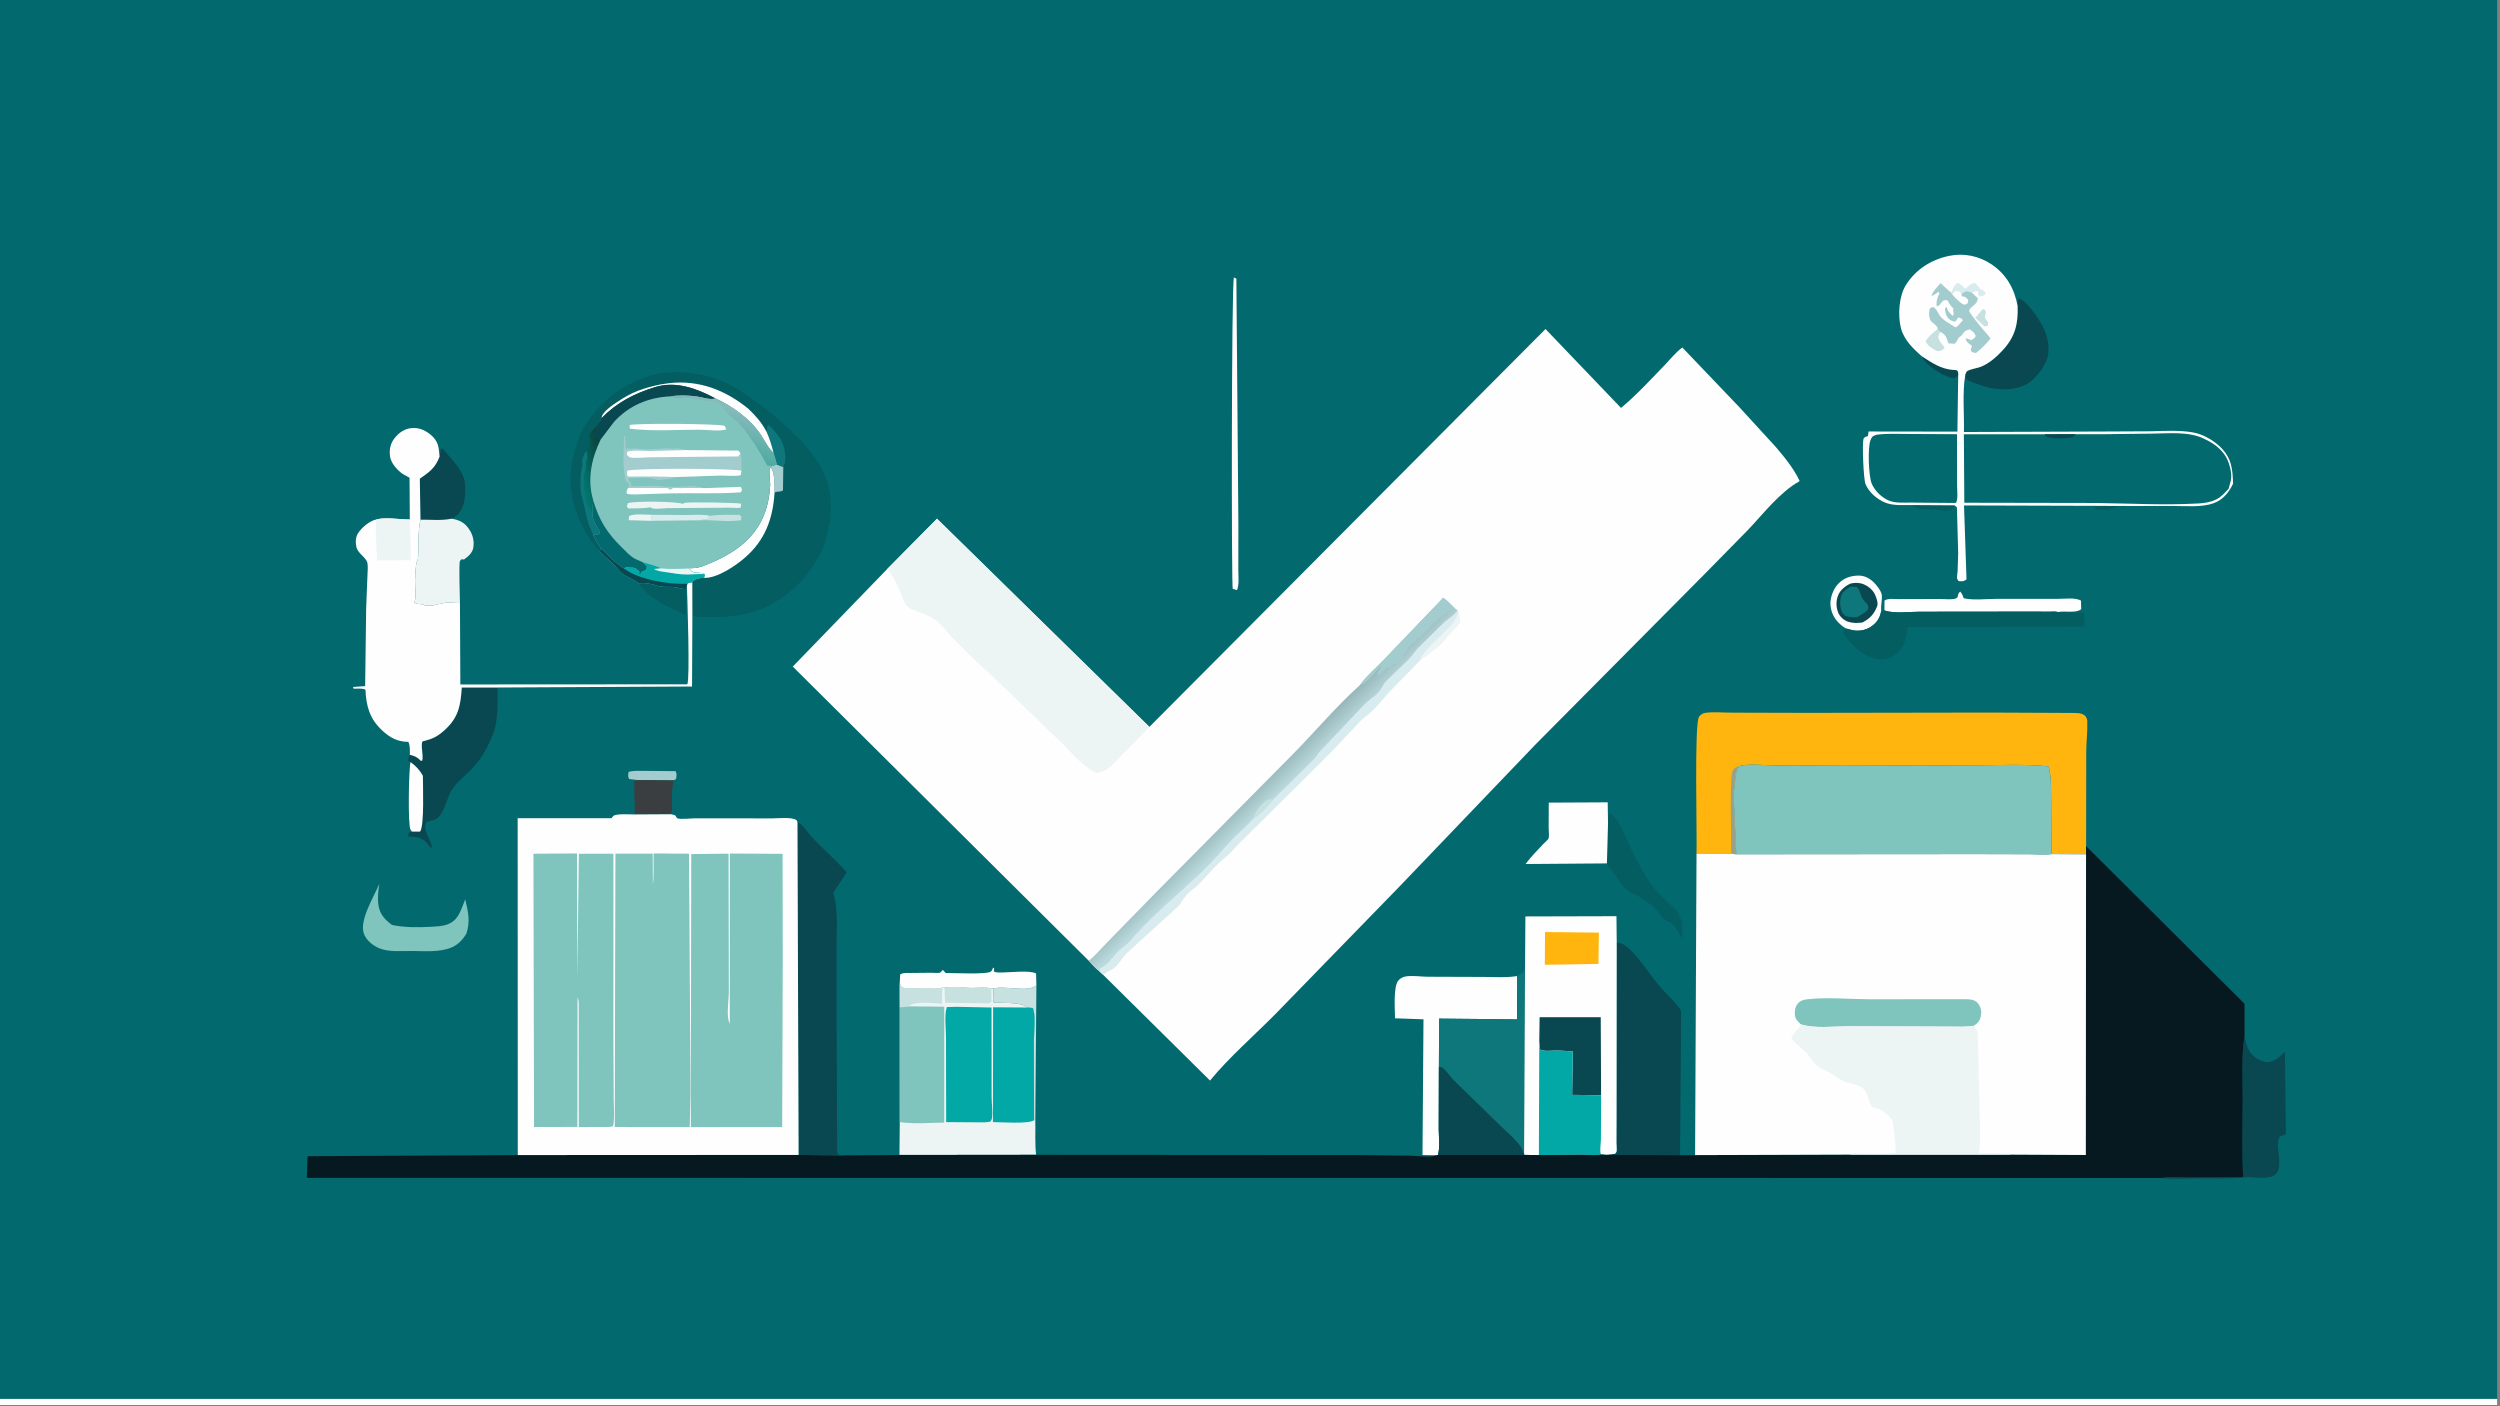 <?xml version="1.0" encoding="utf-8" ?>
<svg xmlns="http://www.w3.org/2000/svg" xmlns:xlink="http://www.w3.org/1999/xlink" width="512" height="288">
	<rect width="100%" height="100%" fill="#808080" stroke="none"/>
	<path fill="#026A6F" transform="scale(0.281 0.281)" d="M0 1019.56L0 -0L1820 0L1820 1019.56L1820 1024L0 1024L0 1019.56Z"/>
	<path fill="#035D61" transform="scale(0.281 0.281)" d="M1525.46 368.658L1543.96 368.758C1538.38 372.303 1533.14 371.823 1526.79 371.184L1527.19 370.222L1525.46 368.658Z"/>
	<path fill="#035D61" transform="scale(0.281 0.281)" d="M1393 368.094L1424.54 368.278L1424.05 370.188C1422.66 371.163 1421.89 371.985 1420.17 372.131C1416.98 372.4 1414.33 371.715 1411.21 371.45C1405.05 370.927 1397.92 372.209 1393 368.094Z"/>
	<path fill="#094851" transform="scale(0.281 0.281)" d="M1427.18 273.843L1424.1 275.751C1421.43 275.463 1418.84 274.306 1416.44 273.148C1411.5 270.766 1402.56 264.946 1400.77 259.727C1408.08 264.463 1414.58 268.93 1423.52 269.617C1425.44 269.765 1426.67 269.256 1427.16 271.599C1427.3 272.288 1427.21 273.157 1427.18 273.843Z"/>
	<path fill="#A2CCCD" transform="scale(0.281 0.281)" d="M464.526 568.492L458.559 567.785C457.438 565.776 457.858 564.755 458.11 562.585C461.995 561.443 466.616 561.869 470.65 561.842L492.304 562.036C493.544 564.091 493.011 565.395 492.75 567.677L491.21 568.75L464.526 568.492Z"/>
	<path fill="#035D61" transform="scale(0.281 0.281)" d="M465.441 425.054C470.361 424.623 474.175 425.22 478.83 426.843C482.661 428.179 487.404 427.398 491.436 427.878C494.379 428.228 496.959 429.27 499.972 429.388L499.872 448.332C488.005 442.66 472.711 436.808 465.441 425.054Z"/>
	<path fill="#C7E0E0" transform="scale(0.281 0.281)" d="M724.214 720.412C732.479 718.14 749.174 723.587 755.354 718.124L754.571 816.398L753.638 816.365L753.542 757.785C753.542 751.644 755.025 740.136 752.763 734.667L748.659 734.309L748.354 734.063L747.822 733.692C743.223 730.24 730.43 731.11 724.456 730.812C723.234 729.372 724.129 722.631 724.214 720.412Z"/>
	<path fill="#3A3E40" transform="scale(0.281 0.281)" d="M464.526 568.492L491.21 568.75C489.726 573.673 489.629 577.99 489.711 583.088C489.768 586.614 490.57 590.326 488.844 593.428L462.676 593.591L462.135 569.333L464.526 568.492Z"/>
	<path fill="#FEFEFE" transform="scale(0.281 0.281)" d="M899.312 202.222L901.103 203.111L902.572 383.131L902.513 415.239C902.493 419.661 903.274 426.058 901.558 430.082L898.447 429.188C897.475 426.893 897.486 207.721 899.312 202.222Z"/>
	<path fill="#FEFEFE" transform="scale(0.281 0.281)" d="M655.746 716.56L656.082 710.222C658.231 708.767 660.693 709.169 663.201 709.132L679.19 708.983C680.656 708.974 683.702 709.358 685.018 708.953C685.458 708.817 686.784 707.276 687.204 706.878L689.165 709.116C694.437 709.117 719.695 710.391 722.277 708.042C723.071 707.319 723.438 706.151 723.823 705.171L724.578 705.824L724.32 708C726.351 709.137 728.86 708.733 731.132 708.732C736.884 708.731 750.335 706.999 755.127 709.488L755.354 718.124C749.174 723.587 732.479 718.14 724.214 720.412L722.436 720.474C718.789 719.261 712.183 720.085 708.158 720.06C701.76 720.02 694.651 718.768 688.379 719.885L686.817 719.938C684.26 720.547 680.251 720.018 677.518 720.045C670.962 720.108 663.617 720.843 657.173 719.79L655.746 716.56Z"/>
	<path fill="#FEFEFE" transform="scale(0.281 0.281)" d="M1345.35 458.068L1342.76 456.301C1337.65 452.238 1334.76 447.745 1334.11 441.167C1333.64 436.391 1335.81 430.176 1338.87 426.487C1342.38 422.255 1346.96 420.108 1352.39 419.604C1357.62 419.119 1361.12 420.426 1365.08 423.868C1367.2 425.704 1371.06 430.634 1371.45 433.376C1371.93 436.646 1370.78 441.009 1371.01 444.527L1371.06 445.215C1370.26 450.204 1368.06 453.626 1363.91 456.565C1359.97 459.346 1355.09 460.195 1350.35 459.353L1345.35 458.068Z"/>
	<path fill="#094851" transform="scale(0.281 0.281)" d="M1348.64 425.333C1351.23 424.668 1354.62 424.586 1357.16 425.42C1361.05 426.694 1364.79 429.552 1366.54 433.333C1367.54 435.502 1369.05 439.556 1368.11 441.877C1365.73 447.729 1362.91 450.823 1357.35 453.698C1353.66 454.169 1350.36 454.28 1346.78 453.077C1344.04 452.155 1341.07 449.596 1339.9 446.881C1338.14 442.8 1337.99 438.285 1339.58 434.121C1341.13 430.042 1344.82 427.144 1348.64 425.333Z"/>
	<path fill="#0E777B" transform="scale(0.281 0.281)" d="M1347.93 428C1349.67 427.424 1351.44 427.679 1353.23 427.798C1356.06 430.639 1355.51 432.826 1357.24 436C1358.19 437.754 1360.78 439.704 1361.4 441.333C1361.62 441.898 1361.48 443.338 1361.51 444C1359.43 446.626 1356.44 448.091 1353.59 449.745C1351.75 449.858 1349.97 449.881 1348.14 449.61C1345.9 449.276 1344.31 448.975 1343.02 446.971C1341.11 444.004 1340.85 438.812 1341.59 435.446C1342.44 431.549 1344.76 429.965 1347.93 428Z"/>
	<path fill="#094851" transform="scale(0.281 0.281)" d="M320.368 332.783L321.255 327.272L322.712 326.771C327.754 333.552 335.567 340.348 338.104 348.545C339.518 353.113 339.253 359.731 338.497 364.426C337.758 369.021 335.711 373.843 331.859 376.598C330.911 377.275 330.104 377.744 328.998 378.072C322.19 379.558 313.493 378.686 306.448 378.768L305.969 348.889C312.908 344.041 317.282 341.075 320.368 332.783Z"/>
	<path fill="#035D61" transform="scale(0.281 0.281)" d="M1171.97 600.094L1172.74 593.718L1174.38 592.99C1181.01 598.345 1185.86 612.867 1189.68 620.61C1194.04 629.439 1198.6 638.139 1204.58 645.948C1208.65 651.278 1213.99 655.651 1218.68 660.437C1220.46 662.263 1222.92 664.254 1223.71 666.662L1224.35 668.164L1224.7 669.002L1225.33 670.306C1226.94 673.382 1225.97 680.418 1225.91 684C1223.72 680.872 1222.24 677.055 1219.69 674.222C1217.33 671.587 1214.58 671.404 1212.19 669.384C1210.52 667.978 1209.2 665.353 1207.66 663.661C1203.6 659.206 1196.05 653.746 1190.5 651.552C1183.52 648.788 1179.21 640.507 1175.1 634.769C1174.09 633.35 1172.17 631.941 1171.49 630.428C1171.31 630.027 1171.26 629.704 1171.16 629.265L1171.97 600.094Z"/>
	<path fill="#FEFEFE" transform="scale(0.281 0.281)" d="M1373.43 444.928L1373.46 437.778C1375.73 435.891 1380.77 436.658 1383.78 436.643L1414.11 436.559C1417.08 436.553 1422.7 437.227 1425.39 436.193C1428 435.187 1426.13 432.748 1428.71 431.188C1430.02 432.706 1430.54 434.147 1431.21 436.021C1438.09 437.621 1447.19 436.514 1454.29 436.485L1499.69 436.476C1504.4 436.496 1512.79 435.332 1516.7 437.778L1516.82 444C1513.01 447.161 1504.79 444.993 1499.78 446.072C1498.4 445.47 1495.72 445.803 1494.14 445.797L1479.66 445.749L1399.32 445.835C1392 445.84 1380.26 447.315 1373.43 444.928Z"/>
	<path fill="#7FC4BD" transform="scale(0.281 0.281)" d="M276.425 644.201C275.696 649.241 275.11 654.44 275.802 659.516C276.724 666.277 280.406 670.188 285.696 674.122C294.634 676.023 304.347 675.973 313.429 675.495C317.58 675.276 322.393 675.156 326.301 673.653C334.594 670.463 335.917 662.847 339.065 655.431C341.168 664.741 342.92 671.093 339.923 680.437C337.383 684.7 333.965 688.425 329.35 690.415C320.298 694.318 309.14 693.1 299.491 693.091C292.014 693.084 283.48 693.999 276.446 691.118C271.764 689.2 267.243 685.56 265.313 680.787C261.425 671.173 272.703 653.256 276.425 644.201Z"/>
	<path fill="#094851" transform="scale(0.281 0.281)" d="M1470.48 222.981C1470.48 221.004 1470.36 219.166 1471.15 217.309C1477.47 219.321 1485.9 232.215 1489.02 238.229C1492.35 244.656 1494.4 254.206 1492.11 261.206C1489.82 268.175 1482.97 277.135 1476.36 280.408C1466.83 285.126 1453.96 284.453 1444.23 280.98C1440.51 279.653 1436.19 278.425 1432.93 276.191L1432.38 272.884C1432.62 272.397 1433.13 270.996 1433.49 270.687C1435.25 269.155 1441.28 268.3 1443.65 267.343C1449.91 264.81 1455.18 260.073 1459.72 255.17C1468.8 245.354 1470.96 235.846 1470.48 222.981Z"/>
	<path fill="#FEFEFE" transform="scale(0.281 0.281)" d="M1171.16 629.265L1111.87 629.719C1115.72 624.547 1120.2 619.968 1124.63 615.298C1125.41 614.475 1128.45 611.807 1128.68 611.04C1129.2 609.302 1128.7 605.506 1128.7 603.588L1128.77 584.983L1171.73 584.756L1171.97 600.094L1171.16 629.265Z"/>
	<path fill="#EDF4F4" transform="scale(0.281 0.281)" d="M328.998 378.072C334.28 378.806 338.081 380.499 341.326 384.888C344.458 389.127 345.783 393.826 344.968 399.065C344.339 403.108 341.212 405.493 338.14 407.812L336.454 407.556C336.046 408 335.515 408.357 335.232 408.889C334.294 410.646 335.221 435.718 335.219 439.547C331.515 439.512 325.457 438.668 322.064 439.839C320.718 440.303 319.378 440.137 318.088 440.601L317.601 440.791C315.613 441.524 310.691 441.795 308.818 440.888C306.279 439.66 304.414 440.965 301.933 439.111C303.648 436.137 302.317 426.431 302.513 422.587C302.711 418.703 302.841 414.715 303.385 410.864C303.588 409.43 304.552 408.403 304.662 407.043C305.414 397.779 304.34 387.836 306.448 378.768C313.493 378.686 322.19 379.558 328.998 378.072Z"/>
	<path fill="#035D61" transform="scale(0.281 0.281)" d="M1371.06 445.215L1373.43 444.928C1380.26 447.315 1392 445.84 1399.32 445.835L1479.66 445.749L1494.14 445.797C1495.72 445.803 1498.4 445.47 1499.78 446.072L1519.19 446.484L1519.19 456.601L1390.16 457.028C1389.34 465.283 1388.5 471.187 1381.74 476.878C1378.66 479.475 1373.62 480.94 1369.61 480.512C1359.31 479.412 1350.86 471.857 1344.86 463.917C1343.86 462.588 1343.42 461.682 1343.4 460L1345.35 458.068L1350.35 459.353C1355.09 460.195 1359.97 459.346 1363.91 456.565C1368.06 453.626 1370.26 450.204 1371.06 445.215Z"/>
	<path fill="#094851" transform="scale(0.281 0.281)" d="M1635.87 754.612C1637.2 761.224 1638.16 766.864 1644.15 770.99C1646.56 772.647 1651.13 774.634 1654.09 773.953L1655.6 773.453L1656.39 773.205C1659.74 772.026 1662.72 768.935 1665.36 766.593L1666 826.609C1664.62 827.561 1663.48 827.747 1661.83 828C1656.43 835.437 1668.02 855.587 1653.63 858.06C1647.48 859.119 1641.47 857.558 1635.49 858.128C1623.36 859.282 1611.03 858.898 1598.77 858.889C1591.17 858.883 1582.87 859.543 1575.35 858.551C1582.06 857.374 1589.95 858.138 1596.78 858.117L1634.9 857.938C1633.77 839.125 1634.47 819.978 1634.52 801.128C1634.56 786.196 1633.53 770.247 1635.74 755.476L1635.87 754.612Z"/>
	<path fill="#094851" transform="scale(0.281 0.281)" d="M298.728 550.124C301.915 550.882 303.799 551.625 306.165 553.958L306.769 554.567L307.781 554.222C308.491 549.94 307.003 545.653 307.509 541.514C307.542 541.251 307.646 541.001 307.747 540.756C308.028 540.075 308.646 540.165 309.303 540.001C315.358 538.485 318.828 536.719 323.487 532.611C334.191 523.175 335.661 514.509 336.554 501.1L362.601 501.07C362.645 512.202 363.311 526.073 358.812 536.345C354.2 546.874 350.068 554.705 341.54 562.733C337.017 566.99 332.903 570.323 329.375 575.622C325.547 581.374 323.585 594.506 317.256 597.324C316.087 597.844 314.933 597.967 313.701 598.224L310.914 598.937C309.516 601.646 309.56 603.328 310.591 606.273C311.954 610.166 314.168 613.128 314.765 617.333L314.146 618.213L311.84 615.332C309.878 612.745 307.183 610.823 303.926 610.258L297.039 609.562L298.158 606.715L300.226 606.104C299.84 605.625 299.469 605.186 299.163 604.649C297.191 601.194 297.89 560.742 299.199 555.396L297.75 554.662C297.243 552.435 297.736 552.11 298.728 550.124Z"/>
	<path fill="#FEFEFE" transform="scale(0.281 0.281)" d="M299.199 555.396C302.831 557.984 306.041 561.407 308.199 565.333C308.212 572.126 309.39 602.116 306.147 606.073L300.226 606.104C299.84 605.625 299.469 605.186 299.163 604.649C297.191 601.194 297.89 560.742 299.199 555.396Z"/>
	<path fill="#FEFEFE" transform="scale(0.281 0.281)" d="M1047.16 841.984L1036.76 841.808L1037.47 742.892L1016.72 742.16C1016.73 736.048 1015.37 719.657 1018.97 714.85C1020.15 713.288 1022.3 712.074 1024.22 711.715C1029.14 710.797 1035.49 711.838 1040.54 711.876L1081.48 712.024C1089.09 712.037 1097.23 712.648 1104.76 711.518L1105.64 711.379L1105.67 742.929L1048.88 742.387L1048.7 777.607L1048.6 822.751C1048.59 828.147 1049.59 836.776 1048.03 841.786L1047.16 841.984Z"/>
	<path fill="#094851" transform="scale(0.281 0.281)" d="M1178.31 687.014C1181.94 686.875 1185.18 689.415 1187.71 691.805C1196.25 699.88 1202.83 711.087 1210.61 720.014C1212.99 722.751 1225.23 734.62 1225.26 737.233L1224.49 841.956L1170.85 841.695L1177.05 840.933C1177.4 840.474 1177.91 840.1 1178.11 839.556C1178.6 838.24 1178.13 834.392 1178.14 832.865L1178.21 812.172L1178.31 687.014Z"/>
	<path fill="#0E777B" transform="scale(0.281 0.281)" d="M1105.64 711.379C1106.52 710.701 1107.17 710.167 1108.28 709.935L1109.06 709.787C1110.78 708.065 1110.89 706.606 1111.5 704.338L1110.79 840.892L1111.09 841.737L1048.03 841.786C1049.59 836.776 1048.59 828.147 1048.6 822.751L1048.7 777.607L1048.88 742.387L1105.67 742.929L1105.64 711.379Z"/>
	<path fill="#094851" transform="scale(0.281 0.281)" d="M1048.7 777.607C1049.27 777.692 1050.66 777.718 1051.11 777.966C1053.17 779.102 1057.62 785.382 1059.7 787.463L1092.55 819.502C1097.44 824.292 1103.46 829.247 1107.59 834.659C1108.63 836.031 1109.28 837.523 1109.97 839.085L1110.79 840.892L1111.09 841.737L1048.03 841.786C1049.59 836.776 1048.59 828.147 1048.6 822.751L1048.7 777.607Z"/>
	<path fill="#094851" transform="scale(0.281 0.281)" d="M581.21 599.235C585.198 600.635 588.979 607.289 592.024 610.454C600.267 619.021 609.215 626.914 617.158 635.769L607.327 650.644C610.95 662.434 609.668 676.082 609.73 688.347L609.725 740.444L610.156 835.556C610.201 836.865 609.937 840.725 610.855 841.253C612.131 841.987 614.211 841.943 615.682 842.062C612.454 842.577 608.839 842.133 605.541 842.147L582.044 841.732L581.21 599.235Z"/>
	<path fill="#FEFEFE" transform="scale(0.281 0.281)" d="M0 1019.56L1820 1019.56L1820 1024L0 1024L0 1019.56Z"/>
	<path fill="#035D61" transform="scale(0.281 0.281)" d="M436.424 401.1C432.336 396.85 427.862 390.205 425.081 384.935C418.183 371.861 414.415 356.049 416.261 341.191C417.194 333.681 419.311 327.307 421.465 320.141C423.575 313.122 429.747 304.968 434.392 299.266C445.44 285.706 466.646 273.564 484.036 271.729C508.419 269.157 530.943 276.738 549.948 292.198C557.982 297.34 565.248 303.822 572.297 310.224C586.898 323.486 599.972 336.888 604.376 356.686C605.818 363.165 606.086 376.723 604.238 383.141C603.139 386.955 602.821 391.01 601.529 394.774C594.976 413.854 580.265 430.323 562.798 440.046C548.271 448.133 534.391 449.857 518.025 449.67C514.606 449.631 509.997 450.084 506.706 449.209C505.972 449.014 505.261 448.602 504.624 448.195L504.57 424.321L505.134 423.653C507.055 421.557 510.441 421.291 513.104 421.076L513.731 418.593C511.181 416.61 507.414 418.346 504.766 416.761C503.801 416.184 502.688 414.933 501.821 414.171C505.355 414.118 508.571 413.994 511.903 412.738C540.616 401.908 559.373 386.373 561.328 353.929C561.503 351.025 560.093 343.46 561.224 341.322L561.679 340.539L562.384 339.606L566.209 338.554L563.778 330.057C560.021 327.048 557.181 320.932 554.473 316.889C546.708 305.298 533.945 296.155 521.435 290.378C517.435 291.699 512.115 289.525 507.876 288.971C501.525 288.142 494.821 287.845 488.487 288.909C472.565 289.603 458.323 295.62 447.522 307.497L437.883 320.19C431.046 334.195 427.741 349.577 432.423 364.884C432.182 367.068 431.881 369.199 432.014 371.396L431.852 375.985L431.928 376.538C432.615 380.561 435.372 384.479 437.375 388L436.338 389.366C435.006 389.491 433.641 389.533 432.348 389.881C433.946 393.552 435.972 397.087 438.538 400.175L436.424 401.1Z"/>
	<path fill="#A2CCCD" transform="scale(0.281 0.281)" d="M566.209 338.554L570.889 340.393L570.655 357.333C568.399 359.008 566.561 357.718 564.527 359.023C564.417 354.087 564.876 344.459 561.679 340.539L562.384 339.606L566.209 338.554Z"/>
	<path fill="#0E777B" transform="scale(0.281 0.281)" d="M558.69 314.749L559.387 310.322L560.317 309.778C567.461 316.719 572.174 322.774 572.363 333.218C572.409 335.77 572.27 338.169 570.889 340.393L566.209 338.554L563.778 330.057C562.478 324.658 560.966 319.832 558.69 314.749Z"/>
	<path fill="#0E777B" transform="scale(0.281 0.281)" d="M427.306 328.45C428.592 330.765 428.096 333.023 427.864 335.556C426.316 337.938 427.768 339.609 426.946 341.778C425.829 344.722 425.113 353.787 426.118 356.898C427.218 360.302 426.735 363.288 427.82 366.667L428.008 368.444C430.667 370.163 430.917 371.565 431.591 374.7L431.852 375.985L431.928 376.538C432.615 380.561 435.372 384.479 437.375 388L436.338 389.366C435.006 389.491 433.641 389.533 432.348 389.881C430.364 385.694 428.463 381.138 427.534 376.59L425.238 366.667C424.642 364.974 424.674 362.831 423.948 361.41C423.747 361.017 423.63 360.919 423.555 360.444C422.724 355.169 422.671 344.84 424.341 340.009C424.828 338.6 424.014 336.518 424.358 335.111C424.955 332.667 425.838 330.655 427.306 328.45Z"/>
	<defs>
		<linearGradient id="gradient_0" gradientUnits="userSpaceOnUse" x1="439.62" y1="341.324" x2="423.008" y2="345.627">
			<stop offset="0" stop-color="#0B4641"/>
			<stop offset="1" stop-color="#007970"/>
		</linearGradient>
	</defs>
	<path fill="url(#gradient_0)" transform="scale(0.281 0.281)" d="M435.001 310.428L434.912 314.066L434.188 314.678C433.267 315.482 432.876 316.249 432.348 317.333L433.228 318.658L434.863 318.165L437.883 320.19C431.046 334.195 427.741 349.577 432.423 364.884C432.182 367.068 431.881 369.199 432.014 371.396L431.852 375.985L431.591 374.7C430.917 371.565 430.667 370.163 428.008 368.444L427.82 366.667C426.735 363.288 427.218 360.302 426.118 356.898C425.113 353.787 425.829 344.722 426.946 341.778C427.768 339.609 426.316 337.938 427.864 335.556C428.096 333.023 428.592 330.765 427.306 328.45C428.084 326.953 429.321 326.676 430.298 324.889C429.649 322.945 430.601 321.01 429.944 319.368C429.61 318.535 429.659 318.953 429.636 318.052C429.559 314.959 432.892 312.63 435.001 310.428Z"/>
	<path fill="#FEFEFE" transform="scale(0.281 0.281)" d="M438.419 304.767C438.58 303.75 438.846 302.727 439.45 301.875C442.129 298.096 445.779 295.723 449.509 293.188C460.537 285.69 468.864 282.768 481.806 280.107L488.046 279.202C509.768 276.928 528.685 284.321 545.34 297.858C550.988 303.271 555.047 307.826 558.69 314.749C560.966 319.832 562.478 324.658 563.778 330.057C560.021 327.048 557.181 320.932 554.473 316.889C546.708 305.298 533.945 296.155 521.435 290.378C507.984 283.252 492.801 277.426 477.475 282.137C462.241 286.82 449.645 293.295 438.419 304.767Z"/>
	<path fill="#FEFEFE" transform="scale(0.281 0.281)" d="M561.679 340.539C564.876 344.459 564.417 354.087 564.527 359.023C563.305 377.914 557.764 393.506 543.067 406.328C536.267 412.262 522.981 421.359 513.65 421.135L513.104 421.076L513.731 418.593C511.181 416.61 507.414 418.346 504.766 416.761C503.801 416.184 502.688 414.933 501.821 414.171C505.355 414.118 508.571 413.994 511.903 412.738C540.616 401.908 559.373 386.373 561.328 353.929C561.503 351.025 560.093 343.46 561.224 341.322L561.679 340.539Z"/>
	<path fill="#094851" transform="scale(0.281 0.281)" d="M438.419 304.767C449.645 293.295 462.241 286.82 477.475 282.137C492.801 277.426 507.984 283.252 521.435 290.378C517.435 291.699 512.115 289.525 507.876 288.971C501.525 288.142 494.821 287.845 488.487 288.909C472.565 289.603 458.323 295.62 447.522 307.497L437.883 320.19L434.863 318.165L433.228 318.658L432.348 317.333C432.876 316.249 433.267 315.482 434.188 314.678L434.912 314.066L435.001 310.428C436.162 308.268 438.38 307.364 438.419 304.767Z"/>
	<path fill="#FEFEFE" transform="scale(0.281 0.281)" d="M298.684 378.609L298.496 348.211L293.359 345.333C289.524 342.622 284.848 337.429 284.255 332.57C283.658 327.67 284.47 323.256 287.569 319.365C290.806 315.302 294.738 312.483 300.016 311.997C305.359 311.505 309.87 313.511 313.924 316.889C319.544 321.572 319.778 325.927 320.368 332.783C317.282 341.075 312.908 344.041 305.969 348.889L306.448 378.768C304.34 387.836 305.414 397.779 304.662 407.043C304.552 408.403 303.588 409.43 303.385 410.864C302.841 414.715 302.711 418.703 302.513 422.587C302.317 426.431 303.648 436.137 301.933 439.111C304.414 440.965 306.279 439.66 308.818 440.888C310.691 441.795 315.613 441.524 317.601 440.791L318.088 440.601C319.378 440.137 320.718 440.303 322.064 439.839C325.457 438.668 331.515 439.512 335.219 439.547L335.515 498.85L500.934 498.748C502.926 494.79 500.99 436.971 500.638 426.871L500.884 425.465C501.999 424.639 503.23 424.577 504.57 424.321L504.624 448.195L504.382 500.347L362.601 501.07L336.554 501.1C335.661 514.509 334.191 523.175 323.487 532.611C318.828 536.719 315.358 538.485 309.303 540.001C308.646 540.165 308.028 540.075 307.747 540.756C307.646 541.001 307.542 541.251 307.509 541.514C307.003 545.653 308.491 549.94 307.781 554.222L306.769 554.567L306.165 553.958C303.799 551.625 301.915 550.882 298.728 550.124C298.656 547.188 299.038 543.278 297.577 540.714C289.577 540.566 284.27 537.683 278.449 532.28C269.36 523.843 266.882 514.547 266.358 502.667C264.073 501.471 260.306 501.948 257.736 501.935L257.271 500.7L266.138 500.04L266.863 443.41L267.804 419.688C267.854 416.866 268.311 413.11 267.798 410.362C267.045 406.325 260.818 403.515 259.75 398.667C259.014 395.324 259.098 391.309 261.084 388.408C263.922 384.263 269.334 379.583 274.33 378.596C281.141 376.705 291.358 378.72 298.684 378.609Z"/>
	<path fill="#EDF4F4" transform="scale(0.281 0.281)" d="M274.33 378.596C281.141 376.705 291.358 378.72 298.684 378.609L299.437 408.285L274.771 408.347C274.691 398.748 273.216 387.964 274.33 378.596Z"/>
	<path fill="#EDF4F4" transform="scale(0.281 0.281)" d="M655.746 716.56L657.173 719.79C663.617 720.843 670.962 720.108 677.518 720.045C680.251 720.018 684.26 720.547 686.817 719.938L688.379 719.885C694.651 718.768 701.76 720.02 708.158 720.06C712.183 720.085 718.789 719.261 722.436 720.474L724.214 720.412C724.129 722.631 723.234 729.372 724.456 730.812C730.43 731.11 743.223 730.24 747.822 733.692L748.354 734.063L748.659 734.309L752.763 734.667C755.025 740.136 753.542 751.644 753.542 757.785L753.638 816.365L754.571 816.398C754.774 824.641 754.177 833.515 755.141 841.661L655.538 841.764L655.785 817.793L655.76 734.063L655.746 716.56Z"/>
	<path fill="#C7E0E0" transform="scale(0.281 0.281)" d="M655.746 716.56L657.173 719.79C663.617 720.843 670.962 720.108 677.518 720.045C680.251 720.018 684.26 720.547 686.817 719.938L686.491 731.583C679.763 731.182 667.413 729.257 661.984 733.429C661.1 734.074 657.051 733.963 655.76 734.063L655.746 716.56Z"/>
	<path fill="#C7E0E0" transform="scale(0.281 0.281)" d="M688.379 719.885C694.651 718.768 701.76 720.02 708.158 720.06C712.183 720.085 718.789 719.261 722.436 720.474L722.634 729.778L721.157 731.263L688.811 730.811L688.379 719.885Z"/>
	<path fill="#01A8A5" transform="scale(0.281 0.281)" d="M753.638 816.365C750.374 819.364 729.243 817.846 723.675 817.786L723.807 734.138L748.659 734.309L752.763 734.667C755.025 740.136 753.542 751.644 753.542 757.785L753.638 816.365Z"/>
	<path fill="#7FC4BD" transform="scale(0.281 0.281)" d="M661.984 733.429L688.181 733.724L688.167 818.168C678.057 818.252 665.737 819.353 655.785 817.793L655.76 734.063C657.051 733.963 661.1 734.074 661.984 733.429Z"/>
	<path fill="#01A8A5" transform="scale(0.281 0.281)" d="M696.785 733.778L722.651 734.304L722.715 799.917C722.714 803.622 723.868 812.82 722.684 816C722.458 816.606 721.923 817.046 721.542 817.569L717.381 818.017L689.593 817.819L689.462 756.071C689.474 749.809 688.159 739.771 690.054 733.982L696.785 733.778Z"/>
	<path fill="#FEFEFE" transform="scale(0.281 0.281)" d="M1111.5 704.338L1111.75 667.924L1178.11 667.748L1178.31 687.014L1178.21 812.172L1178.14 832.865C1178.13 834.392 1178.6 838.24 1178.11 839.556C1177.91 840.1 1177.4 840.474 1177.05 840.933L1170.85 841.695L1166.82 841.409C1163.17 842.322 1157.6 841.608 1153.7 841.6L1121.57 841.842L1111.09 841.737L1110.79 840.892L1111.5 704.338Z"/>
	<path fill="#FFB50E" transform="scale(0.281 0.281)" d="M1126.07 679.281L1165.31 679.708L1164.99 702.538L1125.89 703.154L1126.07 679.281Z"/>
	<path fill="#094851" transform="scale(0.281 0.281)" d="M1121.87 758.789L1122.1 741.381L1166.66 741.368L1166.92 798.23L1145.82 797.979L1146.32 766.332C1142.02 766.013 1137.7 765.658 1133.39 765.693C1130.02 765.721 1125.36 766.485 1122.36 764.889L1121.87 758.789Z"/>
	<path fill="#01A8A5" transform="scale(0.281 0.281)" d="M1121.87 758.789L1122.36 764.889C1125.36 766.485 1130.02 765.721 1133.39 765.693C1137.7 765.658 1142.02 766.013 1146.32 766.332L1145.82 797.979L1166.92 798.23L1166.79 830.667C1166.74 833.504 1165.73 838.957 1166.82 841.409C1163.17 842.322 1157.6 841.608 1153.7 841.6L1121.57 841.842L1121.87 758.789Z"/>
	<path fill="#FFB50E" transform="scale(0.281 0.281)" d="M1236.47 622.133C1236.93 608.932 1234.75 527.213 1238.29 522.417C1239.35 520.979 1240.95 519.836 1242.75 519.57C1248.86 518.667 1256.18 519.434 1262.41 519.408L1317.23 519.562L1450.49 519.339L1511.12 519.622C1514.79 519.746 1516.74 519.483 1519.76 521.699C1520.52 522.814 1521.21 524.069 1521.26 525.45C1521.55 532.87 1520.52 540.73 1520.5 548.236L1520.4 616.673L1520.36 622.666L1495.2 622.5L1494.93 582.32C1494.76 574.495 1495.19 566.14 1493.05 558.581C1475.52 556.723 1457.84 557.723 1440.22 557.751L1344.89 558.075L1293.41 557.825C1285.15 557.781 1275.39 556.368 1267.39 558.354C1264.23 564.039 1264.86 567.545 1264.12 573.778C1263.78 576.636 1263.14 578.29 1263.54 581.333L1265.42 622.666L1261.63 622.256L1236.47 622.133Z"/>
	<path fill="#99A18A" transform="scale(0.281 0.281)" d="M1261.63 622.256C1262.03 612.27 1260.31 567.134 1262.8 561.778C1263.84 559.543 1265.27 559.23 1267.39 558.354C1264.23 564.039 1264.86 567.545 1264.12 573.778C1263.78 576.636 1263.14 578.29 1263.54 581.333L1265.42 622.666L1261.63 622.256Z"/>
	<path fill="#7FC4BD" transform="scale(0.281 0.281)" d="M488.487 288.909C494.821 287.845 501.525 288.142 507.876 288.971C512.115 289.525 517.435 291.699 521.435 290.378C533.945 296.155 546.708 305.298 554.473 316.889C557.181 320.932 560.021 327.048 563.778 330.057L566.209 338.554L562.384 339.606L561.679 340.539L561.224 341.322C560.093 343.46 561.503 351.025 561.328 353.929C559.373 386.373 540.616 401.908 511.903 412.738C508.571 413.994 505.355 414.118 501.821 414.171C502.688 414.933 503.801 416.184 504.766 416.761C507.414 418.346 511.181 416.61 513.731 418.593L513.104 421.076C510.441 421.291 507.055 421.557 505.134 423.653L504.57 424.321C503.23 424.577 501.999 424.639 500.884 425.465L500.638 426.871L499.972 429.388C496.959 429.27 494.379 428.228 491.436 427.878C487.404 427.398 482.661 428.179 478.83 426.843C474.175 425.22 470.361 424.623 465.441 425.054C461.808 422.164 457.462 420.895 453.741 418.142C451.349 416.372 449.426 413.458 447.284 411.313C443.756 407.78 439.883 404.781 436.424 401.1L438.538 400.175C435.972 397.087 433.946 393.552 432.348 389.881C433.641 389.533 435.006 389.491 436.338 389.366L437.375 388C435.372 384.479 432.615 380.561 431.928 376.538L431.852 375.985L432.014 371.396C431.881 369.199 432.182 367.068 432.423 364.884C427.741 349.577 431.046 334.195 437.883 320.19L447.522 307.497C458.323 295.62 472.565 289.603 488.487 288.909Z"/>
	<path fill="#EDF4F4" transform="scale(0.281 0.281)" d="M474.367 379.6L458.124 379.111L458.6 376C462.682 374.203 470.587 375.178 475.183 375.185L474.367 379.6Z"/>
	<path fill="#C7E0E0" transform="scale(0.281 0.281)" d="M517.385 375.956C524.462 374.898 531.831 375.246 538.979 375.265L540.35 376.444L540.096 379.111C531.238 380.713 520.36 378.818 511.197 379.172L511.319 378.717L515.849 378.352L517.385 375.956Z"/>
	<path fill="#D8EBEF" transform="scale(0.281 0.281)" d="M475.183 375.185L500.869 375.343C506.273 375.31 512.107 374.665 517.385 375.956L515.849 378.352L511.319 378.717L511.197 379.172L474.367 379.6L475.183 375.185Z"/>
	<path fill="#FEFEFE" transform="scale(0.281 0.281)" d="M458.91 309.778C463.456 308.308 524.664 308.796 527.934 310.347C528.741 310.73 528.927 312.206 529.204 313.048C523.808 314.48 515.574 313.212 509.778 313.192C493.138 313.134 475.543 314.501 459.071 312.444L458.91 309.778Z"/>
	<path fill="#EDF4F4" transform="scale(0.281 0.281)" d="M457.575 366.667C463.344 365.033 492.271 365.447 497.266 367.104L497.656 367.246C497.912 367.07 498.42 366.684 498.753 366.556C500.993 365.698 538.522 366.364 540.122 367.107L539.868 369.971C537.284 370.519 533.697 369.931 530.981 369.997L486.657 370.344C484.021 370.338 476.786 371.465 474.748 370.182L474.106 369.738C468.876 370.63 463.407 370.467 458.11 370.581L456.816 369.333L457.575 366.667Z"/>
	<path fill="#FEFEFE" transform="scale(0.281 0.281)" d="M510.478 355.475C512.862 355.983 516.279 355.588 518.769 355.596L539.868 354.821L540.822 356.889L540.01 358.779C523.121 360.124 506.022 359.187 489.102 359.572L468.54 360.162C464.744 360.251 460.592 360.737 456.868 359.89C456.409 357.81 456.854 357.513 457.778 355.661L483.882 355.634C484.761 355.657 486.816 355.621 487.522 356C487.791 356.144 488.267 356.9 488.407 356.889C488.527 356.879 489.887 355.868 490.103 355.792C491.279 355.378 494.343 355.735 495.687 355.717L510.478 355.475Z"/>
	<defs>
		<linearGradient id="gradient_1" gradientUnits="userSpaceOnUse" x1="541.799" y1="330.633" x2="551.531" y2="304.803">
			<stop offset="0" stop-color="#4FABA2"/>
			<stop offset="1" stop-color="#87BABA"/>
		</linearGradient>
	</defs>
	<path fill="url(#gradient_1)" transform="scale(0.281 0.281)" d="M488.487 288.909C494.821 287.845 501.525 288.142 507.876 288.971C512.115 289.525 517.435 291.699 521.435 290.378C533.945 296.155 546.708 305.298 554.473 316.889C557.181 320.932 560.021 327.048 563.778 330.057L566.209 338.554L562.384 339.606L559.199 339.349C553.792 329.096 546.872 318.18 539.29 309.358C535.383 304.812 530.746 303.262 527.747 297.868C523.744 290.668 513.952 293.016 507.286 290.775C501.532 288.841 494.919 291.695 489.109 289.193L488.487 288.909Z"/>
	<path fill="#026A6F" transform="scale(0.281 0.281)" d="M432.423 364.884C436.698 379.256 442.608 388.694 453.171 398.947C456.179 401.867 459.12 405.314 462.861 407.294L468.505 409.811L471.445 412.667C471.377 413.712 471.362 414.569 470.996 415.564L470.33 415.729C469.336 416.01 468.571 416.415 467.664 416.893L466.997 418.231L464.998 418.444L466.227 416.941C464.506 415.099 463.378 413.846 460.762 413.725L458.828 413.695C457.956 413.685 457.277 413.569 456.447 413.312L454.93 414.407C448.5 410.483 443.749 405.51 438.538 400.175C435.972 397.087 433.946 393.552 432.348 389.881C433.641 389.533 435.006 389.491 436.338 389.366L437.375 388C435.372 384.479 432.615 380.561 431.928 376.538L431.852 375.985L432.014 371.396C431.881 369.199 432.182 367.068 432.423 364.884Z"/>
	<path fill="#01A8A5" transform="scale(0.281 0.281)" d="M436.424 401.1L438.538 400.175C443.749 405.51 448.5 410.483 454.93 414.407L456.447 413.312C457.277 413.569 457.956 413.685 458.828 413.695L460.762 413.725C463.378 413.846 464.506 415.099 466.227 416.941L464.998 418.444L466.997 418.231L467.664 416.893C468.571 416.415 469.336 416.01 470.33 415.729L470.996 415.564C471.362 414.569 471.377 413.712 471.445 412.667L468.505 409.811C472.936 411.131 477.575 412.265 481.804 414.142C488.446 414.828 495.163 414.516 501.821 414.171C502.688 414.933 503.801 416.184 504.766 416.761C507.414 418.346 511.181 416.61 513.731 418.593L513.104 421.076C510.441 421.291 507.055 421.557 505.134 423.653L504.57 424.321C503.23 424.577 501.999 424.639 500.884 425.465L500.638 426.871L499.972 429.388C496.959 429.27 494.379 428.228 491.436 427.878C487.404 427.398 482.661 428.179 478.83 426.843C474.175 425.22 470.361 424.623 465.441 425.054C461.808 422.164 457.462 420.895 453.741 418.142C451.349 416.372 449.426 413.458 447.284 411.313C443.756 407.78 439.883 404.781 436.424 401.1Z"/>
	<path fill="#EDF4F4" transform="scale(0.281 0.281)" d="M513.731 418.593C509.612 418.01 504.865 418.766 500.664 418.74C495.635 418.708 490.546 417.829 485.588 417.052C482.542 416.575 479.299 416.36 476.634 414.721L481.804 414.142C488.446 414.828 495.163 414.516 501.821 414.171C502.688 414.933 503.801 416.184 504.766 416.761C507.414 418.346 511.181 416.61 513.731 418.593Z"/>
	<path fill="#094851" transform="scale(0.281 0.281)" d="M436.424 401.1L438.538 400.175C443.749 405.51 448.5 410.483 454.93 414.407C465.648 422.596 487.407 426.053 500.884 425.465L500.638 426.871L499.972 429.388C496.959 429.27 494.379 428.228 491.436 427.878C487.404 427.398 482.661 428.179 478.83 426.843C474.175 425.22 470.361 424.623 465.441 425.054C461.808 422.164 457.462 420.895 453.741 418.142C451.349 416.372 449.426 413.458 447.284 411.313C443.756 407.78 439.883 404.781 436.424 401.1Z"/>
	<path fill="#A2CCCD" transform="scale(0.281 0.281)" d="M457.778 355.661L458.802 352.889L456.027 350.178C453.41 339.439 454.656 328.921 454.882 317.778L455.682 317.985L455.889 327.556L457.222 326.676C459.688 327.582 462.154 326.441 464.775 326.893C470.978 327.964 479.575 327.115 485.96 326.722C487.9 326.602 489.556 327.277 491.463 326.907C492.58 326.69 493.357 326.657 494.481 326.817L494.99 326.893C496.742 327.088 498.273 327.522 499.954 328.029L538.208 328.475L539.685 330.521C541.072 334.219 540.141 339.046 540.33 343.019L539.868 346.3C535.02 347.333 529.702 346.485 524.761 346.581L493.584 347.648C488.668 349.337 484.511 349.051 479.628 350.021L478.811 349.715L477.126 349.142C471.912 347.468 464.189 348.478 458.676 348.566L457.888 349.782L460.088 352.592L459.666 354.444C467.267 354.353 475.982 353.673 483.438 354.449C488.304 354.955 494.742 354.927 499.633 354.504C501.115 354.376 502.552 354.497 504.034 354.304C506.066 354.04 508.664 354.515 510.478 355.475L495.687 355.717C494.343 355.735 491.279 355.378 490.103 355.792C489.887 355.868 488.527 356.879 488.407 356.889C488.267 356.9 487.791 356.144 487.522 356C486.816 355.621 484.761 355.657 483.882 355.634L457.778 355.661Z"/>
	<path fill="#FEFEFE" transform="scale(0.281 0.281)" d="M499.954 328.029L538.208 328.475L539.685 330.521L538.067 332.637L473.655 333.28C470.66 333.288 461.303 334.26 458.999 333.288C458.403 333.037 457.474 332.005 456.94 331.556L456.972 329.333C461.493 327.696 468.996 328.705 473.916 328.71L499.954 328.029Z"/>
	<path fill="#FEFEFE" transform="scale(0.281 0.281)" d="M493.584 347.648L474.849 347.232L457.68 347.311C456.563 345.436 456.873 345.148 457.222 343.069C463.122 340.983 533.775 341.465 540.33 343.019L539.868 346.3C535.02 347.333 529.702 346.485 524.761 346.581L493.584 347.648Z"/>
	<path fill="#7FC4BD" transform="scale(0.281 0.281)" d="M1267.39 558.354C1275.39 556.368 1285.15 557.781 1293.41 557.825L1344.89 558.075L1440.22 557.751C1457.84 557.723 1475.52 556.723 1493.05 558.581C1495.19 566.14 1494.76 574.495 1494.93 582.32L1495.2 622.5C1490.53 623.516 1483.73 622.638 1478.85 622.623L1438.64 622.518L1265.42 622.666L1263.54 581.333C1263.14 578.29 1263.78 576.636 1264.12 573.778C1264.86 567.545 1264.23 564.039 1267.39 558.354Z"/>
	<path fill="#FEFEFE" transform="scale(0.281 0.281)" d="M1400.77 259.727C1394.3 254.169 1387.46 247.445 1385.38 238.887C1383.13 229.63 1383.95 215.742 1389.17 207.556C1396.43 196.16 1407.68 189.144 1420.73 186.459C1431.44 184.255 1442.49 186.601 1451.54 192.699C1462.33 199.962 1468.17 210.45 1470.48 222.981C1470.96 235.846 1468.8 245.354 1459.72 255.17C1455.18 260.073 1449.91 264.81 1443.65 267.343C1441.28 268.3 1435.25 269.155 1433.49 270.687C1433.13 270.996 1432.62 272.397 1432.38 272.884C1430.08 286.699 1431.68 300.947 1431.35 314.864L1540.04 314.467L1567.72 314.329C1577.51 314.054 1588.95 313.423 1598.65 315.217C1605.39 316.464 1612.95 320.729 1617.88 325.428C1626.44 333.591 1627.17 341.499 1627.51 352.511C1624.58 358.829 1620.12 364.287 1613.38 366.745C1604.89 369.848 1593.82 368.772 1584.88 368.787L1543.96 368.758L1525.46 368.658L1431.43 368.382L1433.24 422.222C1431.11 424.013 1430.23 423.625 1427.55 423.556C1427.26 423.112 1426.52 422.245 1426.4 421.778C1426.08 420.553 1426.67 417.877 1426.75 416.466L1427.17 403.084L1426.26 369.778L1424.54 368.278L1393 368.094C1387.09 368.048 1380.26 368.634 1374.65 366.566C1368.47 364.286 1362.2 359.029 1359.64 352.827C1358.14 349.215 1357.04 322.444 1358.27 319.65C1358.78 318.478 1360.22 318.258 1361.37 317.778L1361.89 314.48L1426.61 314.574L1427.18 273.843C1427.21 273.157 1427.3 272.288 1427.16 271.599C1426.67 269.256 1425.44 269.765 1423.52 269.617C1414.58 268.93 1408.08 264.463 1400.77 259.727Z"/>
	<path fill="#C7E0E0" transform="scale(0.281 0.281)" d="M1445.05 225.333L1445.86 225.35C1449.17 227.276 1445.86 229.363 1446.87 232C1447.17 232.795 1448.57 234.223 1449.12 234.949L1448.76 237.465L1446.31 237.888L1439.65 231.645L1445.05 225.333Z"/>
	<path fill="#D8EBEF" transform="scale(0.281 0.281)" d="M1422 213.366C1423.2 210.853 1424.2 207.595 1426.76 206.263C1429.44 207.126 1430.24 208.36 1432.09 210.4C1434.83 208.708 1435.9 206.838 1439.2 206.189C1440.64 207.584 1442.26 208.93 1443.2 210.715C1445.54 211.345 1445.8 211.907 1447.4 213.778C1445.58 215.826 1445.5 215.74 1442.76 216.07C1441.55 214.238 1441.55 214.181 1441.8 212C1440.13 212.266 1438.62 212.662 1437.01 213.179C1435.27 212.647 1433.6 211.734 1431.83 212.625L1429.6 214.254L1428.51 212.393L1424.88 212L1422.72 214.455L1422 213.366Z"/>
	<path fill="#C7E0E0" transform="scale(0.281 0.281)" d="M1412.14 239.789C1412.81 240.719 1413.04 241.288 1414.08 241.776L1412.63 245.333C1413.02 247.669 1413.72 248.853 1415.24 250.659L1417.35 253.333C1415.25 255.655 1415.22 255.626 1412.1 255.954C1408.48 254.289 1405.4 252.49 1403.42 248.889C1405.46 245.068 1408.88 242.524 1412.14 239.789Z"/>
	<path fill="#A2CCCD" transform="scale(0.281 0.281)" d="M1412.14 239.789C1412.79 237.367 1407.72 235.433 1406.7 232.949C1405.7 230.5 1405.67 226.757 1406.78 224.444L1408.99 223.783C1411.31 225.292 1411.74 226.512 1413.03 228.889C1415.35 233.194 1421.32 236.049 1425.37 238.667C1427.4 237.446 1429.02 235.117 1430.57 233.333C1429.28 231.852 1429.31 231.766 1427.25 231.4L1425.24 234.222C1423.36 234.387 1422.52 234.007 1420.97 232.835C1418.21 230.739 1417.83 228.064 1417.5 224.889L1418.76 223.564C1419.4 226.805 1420.83 228.008 1423.21 230.109C1424.77 229.074 1423.08 227.344 1423.65 224.889C1422.06 223.196 1420.73 221.787 1419.85 219.585L1419.67 219.111C1414.85 217.274 1415.14 222.658 1411.55 223.325C1411.04 219.539 1411.91 217.265 1413.47 213.833L1412.99 212.623C1411.3 213.86 1409.74 214.934 1407.79 215.731C1408.02 212.971 1412.41 208.659 1414.24 206.337L1422 213.366L1422.72 214.455L1424.88 212L1428.51 212.393L1429.6 214.254L1431.83 212.625C1433.6 211.734 1435.27 212.647 1437.01 213.179L1441.5 217.333C1441.15 222.587 1436.2 222.814 1435.15 226.483C1434.82 227.608 1444.55 239.32 1445.93 240.896C1447.6 242.804 1449.34 244.626 1450.72 246.766C1447.39 250.76 1444.23 254.087 1440.09 257.294L1437.21 256.618L1436.31 255.111L1437.19 252L1436.46 251.495C1434.57 250.164 1433.4 249.394 1432.62 247.111L1433.42 246.562L1436.54 247.895C1438.36 246.897 1439.03 246.792 1439.97 244.889C1439.03 242.234 1437.85 241.709 1435.65 240.071C1433.29 240.448 1432.11 241.146 1430.63 243.111L1430.27 243.759C1429.8 244.541 1429.39 244.719 1428.66 245.234C1427.32 246.183 1427.03 246.816 1426.37 248.262C1425.93 249.241 1425.3 249.803 1424.54 250.541L1420.05 250.222C1418.5 245.791 1418.49 244.196 1414.08 241.776C1413.04 241.288 1412.81 240.719 1412.14 239.789Z"/>
	<path fill="#FEFEFE" transform="scale(0.281 0.281)" d="M1422.72 214.455L1424.88 212L1428.51 212.393L1429.6 214.254L1429.87 215.89C1432.65 216.435 1432.71 216.456 1434.47 218.667L1434.04 221.06C1433.12 221.584 1432.46 222.288 1431.38 221.995C1429.04 221.354 1424.28 216.378 1422.72 214.455Z"/>
	<path fill="#026A6F" transform="scale(0.281 0.281)" d="M1367.43 316.889C1375.01 315.833 1382.96 316.268 1390.6 316.29L1426.3 316.449L1426.38 354.171C1426.38 357.224 1427.22 364.045 1425.54 366.504L1423.44 366.568L1393.03 366.308C1388.1 366.254 1381.73 366.837 1377.1 365.001C1371.62 362.827 1366.4 357.881 1364.14 352.444C1361.93 347.147 1361.04 326.1 1363.33 320.648C1364.46 317.938 1364.77 317.955 1367.43 316.889Z"/>
	<path fill="#026A6F" transform="scale(0.281 0.281)" d="M1531.62 316.474L1567.98 316.051C1580.76 315.952 1596.15 314.096 1607.65 320.429C1613.3 323.068 1618.83 327.193 1622.09 332.59C1624.83 337.127 1627.17 345.429 1625.82 350.586L1624.3 356.129C1621.55 359.159 1618.94 362.226 1615.18 364.011L1614.65 364.257C1610.74 366.144 1606.32 366.703 1602.02 366.944C1577.39 368.324 1551.78 366.884 1527.09 366.587L1431.64 366.409L1431.32 316.511L1490.33 316.503L1512.78 316.447L1531.62 316.474Z"/>
	<path fill="#094851" transform="scale(0.281 0.281)" d="M1490.33 316.503L1512.78 316.447L1511.11 318.491C1506.06 319.686 1496.62 319.999 1491.71 318.384C1490.83 318.094 1490.73 317.294 1490.33 316.503Z"/>
	<path fill="#071920" transform="scale(0.281 0.281)" d="M1520.4 616.673L1635.88 731.557L1635.87 754.612L1635.74 755.476C1633.53 770.247 1634.56 786.196 1634.52 801.128C1634.47 819.978 1633.77 839.125 1634.9 857.938L1596.78 858.117C1589.95 858.138 1582.06 857.374 1575.35 858.551L223.641 858.464L224.152 842.653L377.373 841.837L582.044 841.732L605.541 842.147C608.839 842.133 612.454 842.577 615.682 842.062L655.538 841.764L755.141 841.661L991.4 841.816L1028.17 842.277C1033.52 842.4 1042.3 843.901 1047.16 841.984L1048.03 841.786L1111.09 841.737L1121.57 841.842L1153.7 841.6C1157.6 841.608 1163.17 842.322 1166.82 841.409L1170.85 841.695L1224.49 841.956L1235.43 841.871L1348.37 841.506L1465.17 841.51L1520.19 841.785L1520.36 622.666L1520.4 616.673Z"/>
	<path fill="#FEFEFE" transform="scale(0.281 0.281)" d="M488.844 593.428C489.65 593.633 491.317 593.818 491.971 594.222C492.527 594.566 493.121 596.182 493.657 596.401C495.994 597.353 503.951 596.399 506.752 596.399L562.388 596.462C566.729 596.484 577.237 595.264 580.546 597.752L581.21 599.235L582.044 841.732L377.373 841.837L377.291 596.315L445.669 596.307L447.065 594.667C449.113 592.839 459.511 593.622 462.676 593.591L488.844 593.428Z"/>
	<path fill="#7FC4BD" transform="scale(0.281 0.281)" d="M448.529 622.191L475.708 622.171L475.861 644.889C476.758 637.489 476.152 629.513 476.353 622.013L502.179 622.209L503.292 797.111L502.699 821.461L448.038 821.402L448.529 622.191Z"/>
	<path fill="#7FC4BD" transform="scale(0.281 0.281)" d="M388.784 622.223L420.529 622.014L420.759 713.333L421.884 622.249L447.081 622.238L447.066 756.923L447.287 801.139C447.288 807.334 448.068 814.898 446.833 820.889L443.892 821.373L421.811 821.425L421.81 753.714L421.78 735.622C421.767 732.8 422.168 729.693 420.942 727.111L420.802 821.345L389.233 821.398L388.784 622.223Z"/>
	<path fill="#7FC4BD" transform="scale(0.281 0.281)" d="M503.792 622.459L530.995 622.197L531.177 723.111C531.213 729.358 529.097 740.894 531.87 746.213L531.925 622.091L570.382 622.299L570.494 698.145L570.079 821.437L503.511 821.47L503.792 622.459Z"/>
	<path fill="#FEFEFE" transform="scale(0.281 0.281)" d="M1261.63 622.256L1265.42 622.666L1438.64 622.518L1478.85 622.623C1483.73 622.638 1490.53 623.516 1495.2 622.5L1520.36 622.666L1520.19 841.785L1465.17 841.51L1348.37 841.506L1235.43 841.871L1236.47 622.133L1261.63 622.256Z"/>
	<path fill="#7FC4BD" transform="scale(0.281 0.281)" d="M1312.59 746.623C1310.41 744.551 1308.36 742.762 1308.14 739.556C1307.93 736.511 1308.34 733.548 1310.47 731.232C1312.49 729.02 1314.8 728.56 1317.65 728.252C1331.87 726.71 1347.83 728.212 1362.22 728.297L1428.78 728.218C1432.64 728.302 1438.23 727.753 1441.01 730.606C1442.95 732.602 1444.08 735.359 1443.97 738.16C1443.83 741.342 1443.05 743.997 1440.59 746.115L1438.74 747.576C1432.81 748.625 1426.61 748.237 1420.6 748.221L1392.12 748.111L1346.77 747.976C1336.14 748.036 1322.71 749.753 1312.59 746.623Z"/>
	<path fill="#EDF4F4" transform="scale(0.281 0.281)" d="M1312.59 746.623C1322.71 749.753 1336.14 748.036 1346.77 747.976L1392.12 748.111L1420.6 748.221C1426.61 748.237 1432.81 748.625 1438.74 747.576L1438.9 748.026C1439.52 749.654 1440.1 750.394 1441.39 751.556L1442.69 807.56C1442.83 818.257 1443.8 829.893 1442.35 840.507L1464.4 840.582L1465.17 841.51L1348.37 841.506C1349.5 840.136 1350.27 840.581 1352.01 840.581C1356.87 840.582 1378.94 841.66 1381.77 840.041C1381.38 833.916 1380.96 827.745 1380.03 821.674C1379.84 820.409 1379.7 817.53 1379.12 816.457C1377.85 814.11 1373.43 810.242 1370.95 808.958C1369.87 808.399 1364.89 807.213 1364.46 806.69C1361.41 802.955 1361.88 797.015 1357.79 793.226C1354.7 790.368 1347.3 789.579 1343.27 787.807C1340 786.368 1337.39 784.052 1334.34 782.263C1331.19 780.415 1327.4 779.308 1324.57 776.987C1321.69 774.622 1319.73 770.638 1317.11 767.906C1313.22 763.856 1308.94 761.22 1305.42 756.641C1306.14 753.751 1310.86 750.187 1312.36 747.119L1312.59 746.623Z"/>
	<path fill="#FEFEFE" transform="scale(0.281 0.281)" d="M837.698 529.789L1126.4 239.802L1181.43 297.297C1192.93 287.772 1203.03 276.661 1213.4 265.945C1217.32 261.898 1221.54 256.467 1226.13 253.272L1267.51 296.588L1293.98 325.478C1300.46 333.025 1307.45 341.556 1311.65 350.616C1296.88 358.958 1285.44 374.184 1273.78 386.409L1242.2 418.551L1119.02 542.682L1020.19 645.888L929.995 738.596C914.194 754.65 896.177 770.18 881.883 787.521L804.108 710.566L801.277 707.947C798.392 705.571 795.963 703.04 793.508 700.225L577.791 485.82L646.62 414.712L682.908 378.06L837.698 529.789Z"/>
	<path fill="#EDF4F4" transform="scale(0.281 0.281)" d="M1063.08 445.302C1063.77 448.026 1064.01 450.693 1064.26 453.485C1062.35 456.686 1059.1 459.375 1056.55 462.098C1054.3 464.495 1052.44 467.598 1050.02 469.757C1045.35 473.936 1039.62 477.837 1034.64 481.741C1039.76 468.938 1062.17 456.595 1063.08 445.302Z"/>
	<path fill="#D8EBEF" transform="scale(0.281 0.281)" d="M1062.26 444.838L1063.08 445.302C1062.17 456.595 1039.76 468.938 1034.64 481.741L1012.29 504.596C1008.72 508.399 1005.63 512.639 1002.01 516.368C998.5 519.973 994.34 522.666 990.788 526.241L971.042 547.282L940.172 578.057L902.991 614.833C899.998 617.655 897.572 621.329 894.357 623.779C886.685 629.625 879.904 638.211 873.07 645.037C870.572 647.531 867.432 649.352 865.047 651.943C862.562 654.642 861.127 658.076 858.457 660.736L821.057 694.887C816.238 699.741 814.716 705.205 807.915 707.887C806.519 708.438 805.249 709.615 804.108 710.566L801.277 707.947C801.598 706.422 801.477 706.104 802.924 705.333C808.216 702.515 811.425 696.937 815.663 692.903C818.036 690.643 821.217 688.691 823.32 686.252C839.367 667.643 858.954 651.727 876.709 634.805C884.028 627.829 890.969 619.621 897.948 612.214C903.019 606.831 908.902 602.228 913.758 596.503C919.43 593.299 924.121 587.208 928.485 582.379L958.507 552.712C959.747 551.411 960.272 549.755 961.485 548.456L994.646 513.333C997.765 510.228 1001.65 507.898 1004.7 504.706C1006.9 502.392 1007.87 499.109 1010.04 496.823L1026.86 480.519C1029.35 477.852 1031.27 474.742 1033.84 472.084L1052.21 453.981C1055.24 451.156 1060.25 448.363 1062.26 444.838Z"/>
	<defs>
		<linearGradient id="gradient_2" gradientUnits="userSpaceOnUse" x1="898.235" y1="589.922" x2="908.799" y2="600.81">
			<stop offset="0" stop-color="#97B7BB"/>
			<stop offset="1" stop-color="#BAD9DC"/>
		</linearGradient>
	</defs>
	<path fill="url(#gradient_2)" transform="scale(0.281 0.281)" d="M991.036 499.449C995.866 492.597 1003.5 486.204 1009.33 480.061L1051.81 435.738C1054.9 437.75 1057.47 440.568 1060.09 443.141L1062.26 444.838C1060.25 448.363 1055.24 451.156 1052.21 453.981L1033.84 472.084C1031.27 474.742 1029.35 477.852 1026.86 480.519L1010.04 496.823C1007.87 499.109 1006.9 502.392 1004.7 504.706C1001.65 507.898 997.765 510.228 994.646 513.333L961.485 548.456C960.272 549.755 959.747 551.411 958.507 552.712L928.485 582.379C924.121 587.208 919.43 593.299 913.758 596.503C908.902 602.228 903.019 606.831 897.948 612.214C890.969 619.621 884.028 627.829 876.709 634.805C858.954 651.727 839.367 667.643 823.32 686.252C821.217 688.691 818.036 690.643 815.663 692.903C811.425 696.937 808.216 702.515 802.924 705.333C801.477 706.104 801.598 706.422 801.277 707.947C798.392 705.571 795.963 703.04 793.508 700.225C798.296 696.571 802.663 691.128 806.968 686.811L843.09 649.841L942.764 549.191C958.86 532.852 973.948 514.733 991.036 499.449Z"/>
	<path fill="#C7E0E0" transform="scale(0.281 0.281)" d="M913.758 596.503C914.063 593.03 917.633 588.001 920.14 585.637C922.938 582.999 924.767 582.24 928.485 582.379C924.121 587.208 919.43 593.299 913.758 596.503Z"/>
	<path fill="#A2CCCD" transform="scale(0.281 0.281)" d="M991.036 499.449C995.866 492.597 1003.5 486.204 1009.33 480.061L1051.81 435.738C1054.9 437.75 1057.47 440.568 1060.09 443.141L1059.62 443.479C1057.65 444.88 1055.43 445.729 1053.55 447.204L1051.8 448.398C1046.47 451.897 1041.94 457.404 1037.44 461.917C1036.1 463.257 1034.52 465.447 1032.64 465.782L1032.06 466.613C1031.4 467.535 1030.85 467.775 1029.98 468.449C1027.75 470.151 1025.92 472.303 1024.64 474.671L1022.43 477.333C1022.42 478.767 1022.66 479.766 1021.54 480.889C1020.46 481.965 1019.09 482.85 1017.97 484.009C1016.71 483.666 1016.58 483.67 1015.76 482.671C1014.9 485.256 1014.45 485.714 1012.42 487.56L1011.31 486.227L1005.09 492.227L1003.76 491.556C1004.15 489.432 1005.23 487.979 1006.43 486.222L1005.98 485.778C1002.4 489.589 996.105 498.125 991.036 499.449Z"/>
	<path fill="#EDF4F4" transform="scale(0.281 0.281)" d="M646.62 414.712L682.908 378.06L837.698 529.789C837.327 530.621 836.24 531.475 835.585 532.159L816.967 550.888C811.839 555.959 806.677 563.145 798.916 563.318C787.679 557.666 779.928 547.105 770.923 538.685L723.493 493.02L709.53 480.244L694.565 465.333C691.205 461.767 688.31 457.696 684.761 454.319C680.896 450.642 675.823 448.312 670.903 446.417C667.572 445.134 663.334 444.076 660.865 441.341C658.497 438.719 657.349 434.359 656.007 431.111C653.707 425.54 651.141 420.129 647.263 415.477L646.62 414.712Z"/>
</svg>
